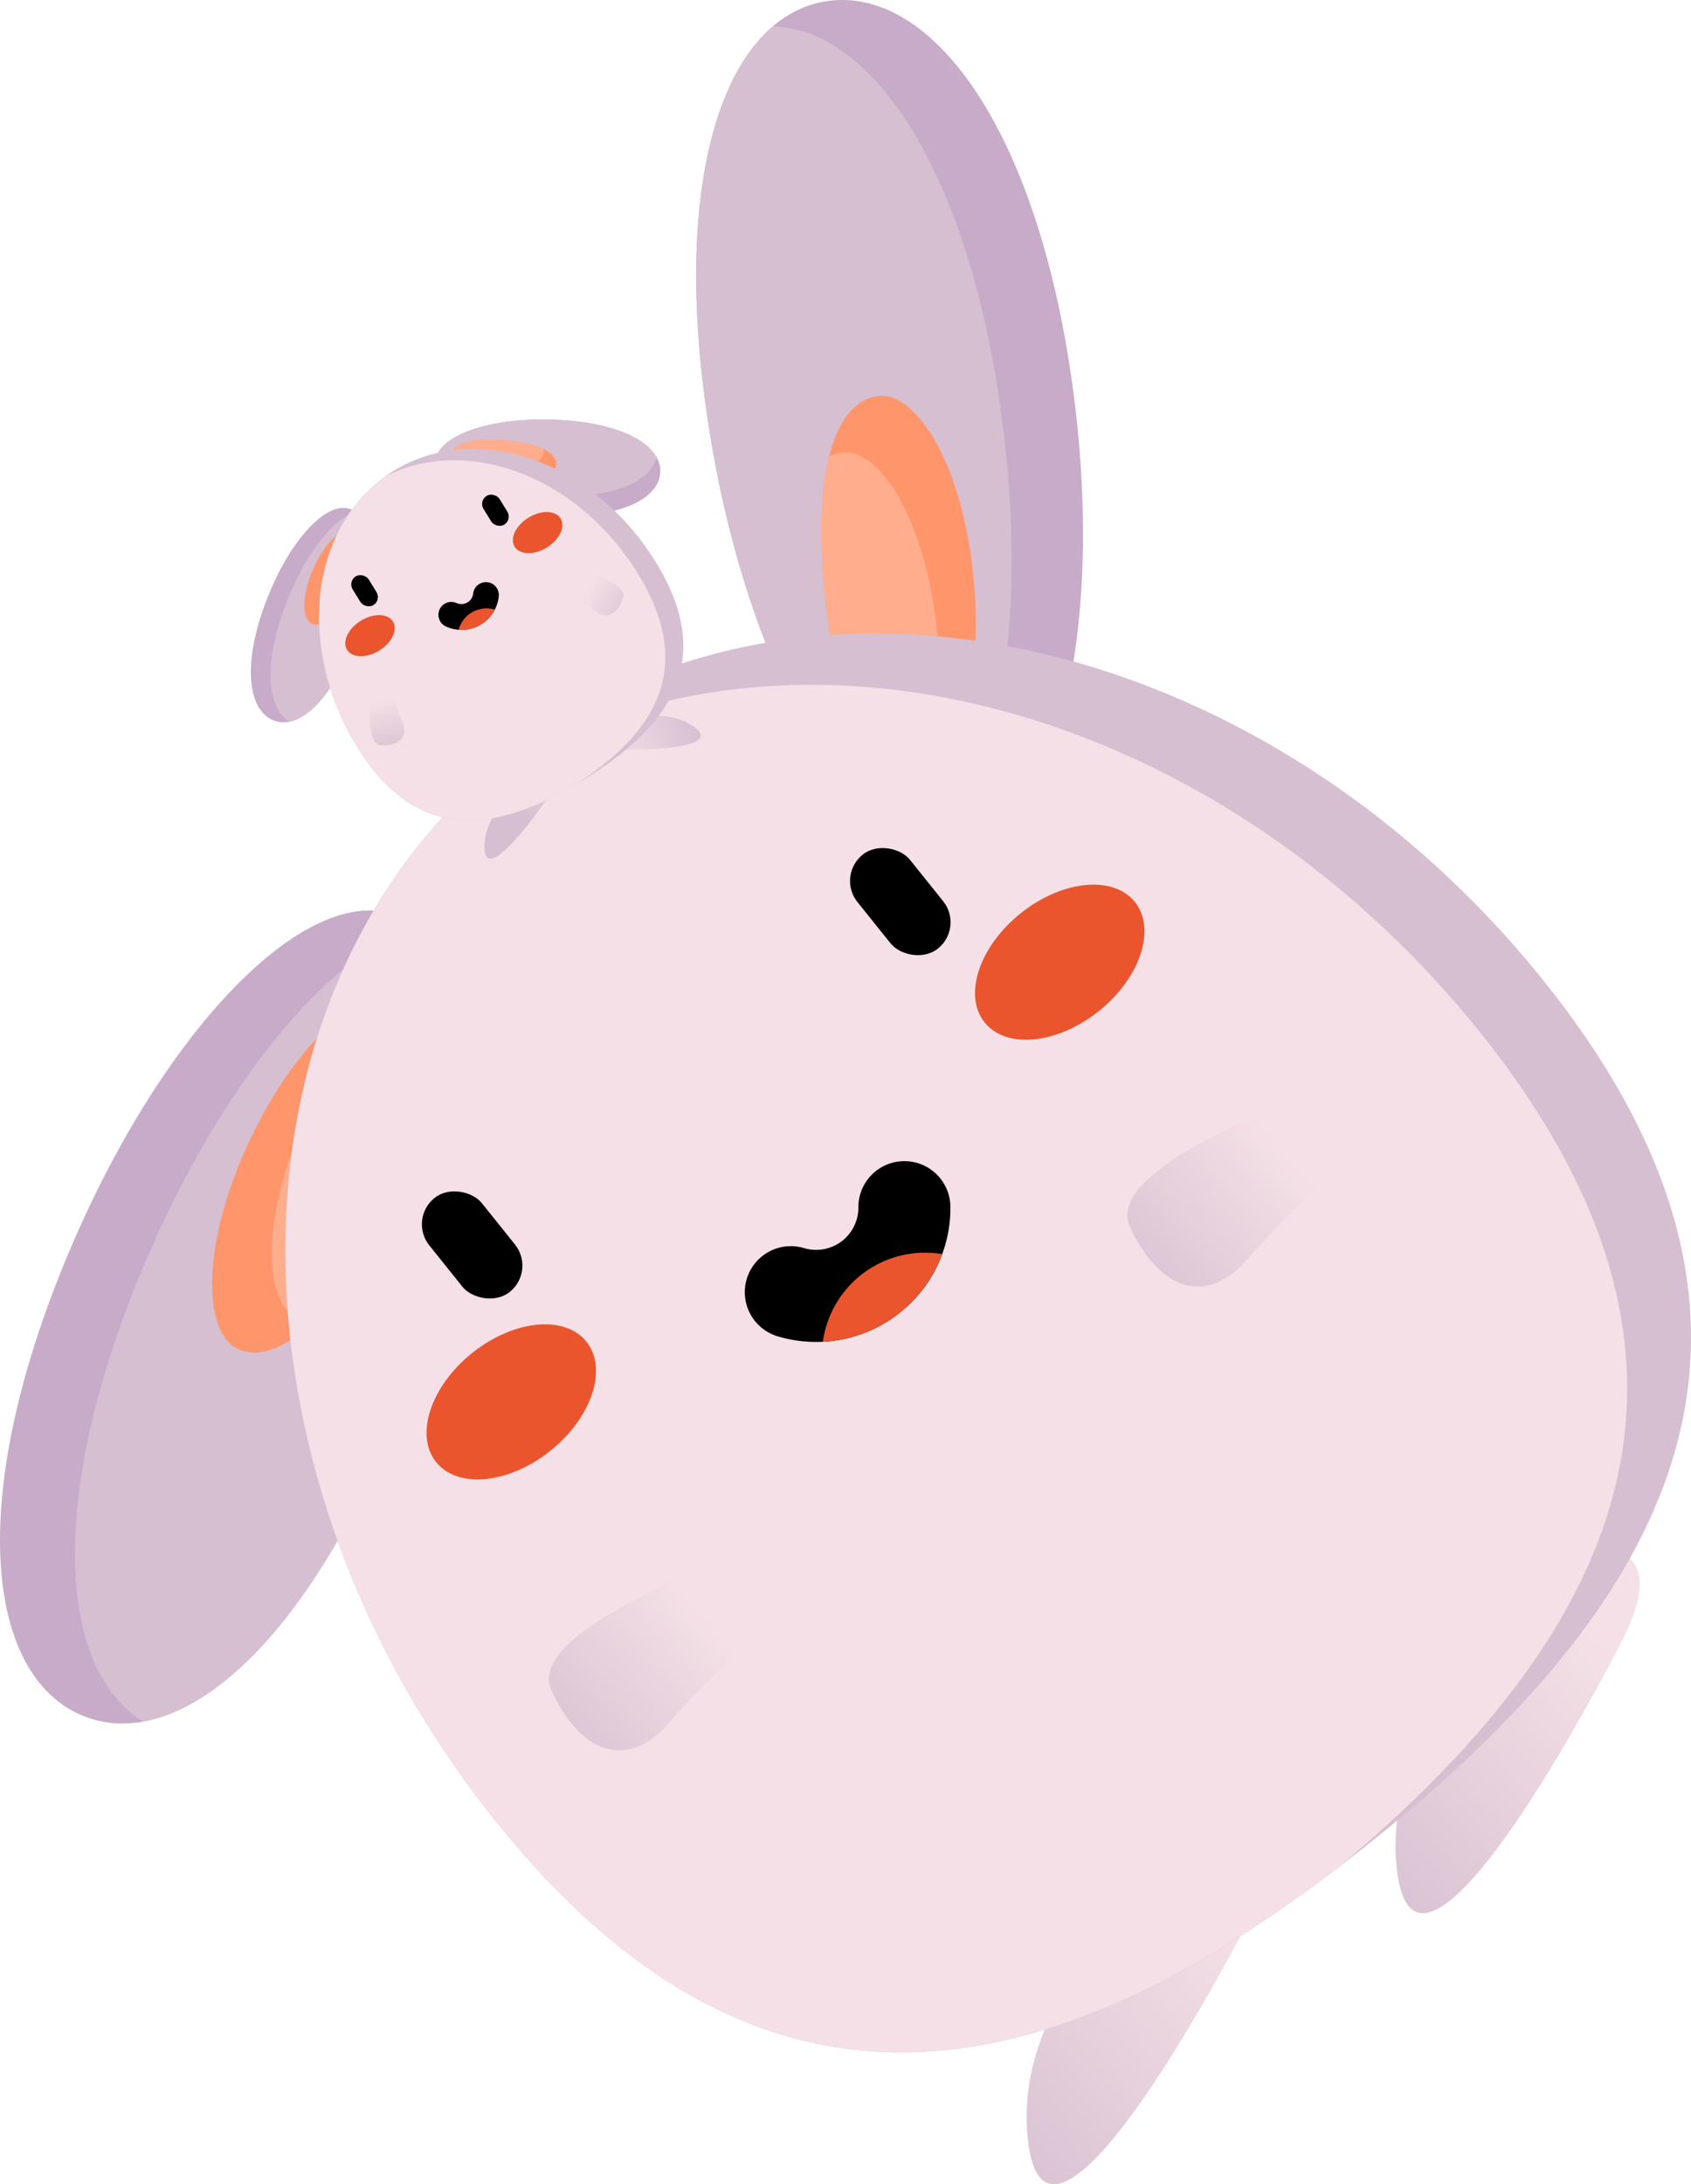 <svg xmlns="http://www.w3.org/2000/svg" xmlns:xlink="http://www.w3.org/1999/xlink" viewBox="0 0 760.85 982.54"><defs><style>.cls-1{fill:url(#linear-gradient);}.cls-2{fill:url(#linear-gradient-2);}.cls-3{fill:#c7abc9;}.cls-4{fill:#d6bfd1;}.cls-5{fill:#ff956a;}.cls-6{fill:#ffad8c;}.cls-7{fill:#f4e0e6;}.cls-8{fill:#ea552d;}.cls-9{fill:url(#linear-gradient-3);}.cls-10{fill:url(#linear-gradient-4);}.cls-11{fill:url(#linear-gradient-5);}.cls-12{fill:url(#linear-gradient-6);}.cls-13{fill:url(#linear-gradient-7);}.cls-14{fill:url(#linear-gradient-8);}</style><linearGradient id="linear-gradient" x1="5609.9" y1="-1179.33" x2="5441.82" y2="-1184.81" gradientTransform="matrix(-0.78, 0.63, 0.63, 0.78, 5725.74, -1748.09)" gradientUnits="userSpaceOnUse"><stop offset="0" stop-color="#d6bfd1"/><stop offset="1" stop-color="#f4e0e6"/></linearGradient><linearGradient id="linear-gradient-2" x1="5815.68" y1="-1187.99" x2="5647.6" y2="-1193.47" xlink:href="#linear-gradient"/><linearGradient id="linear-gradient-3" x1="5515.41" y1="-1449.91" x2="5413.65" y2="-1453.23" xlink:href="#linear-gradient"/><linearGradient id="linear-gradient-4" x1="5848.99" y1="-1449.91" x2="5747.23" y2="-1453.23" xlink:href="#linear-gradient"/><linearGradient id="linear-gradient-5" x1="1528.59" y1="-2048.15" x2="1484.63" y2="-2049.58" gradientTransform="translate(-301.99 2802.92) rotate(-22.79)" xlink:href="#linear-gradient"/><linearGradient id="linear-gradient-6" x1="5639.02" y1="-2359.09" x2="5595.06" y2="-2360.53" gradientTransform="matrix(-0.85, 0.52, 0.52, 0.85, 6252.75, -563.51)" xlink:href="#linear-gradient"/><linearGradient id="linear-gradient-7" x1="3243.74" y1="-1046.39" x2="3217.13" y2="-1047.25" gradientTransform="matrix(0.87, 0.5, -0.5, 0.87, -3053.83, -438.67)" xlink:href="#linear-gradient"/><linearGradient id="linear-gradient-8" x1="5171.98" y1="-4960.59" x2="5145.37" y2="-4961.46" gradientTransform="matrix(0.2, 0.98, 0.98, -0.2, 4007.99, -5720.24)" xlink:href="#linear-gradient"/></defs><title>bunny-parent</title><g id="Layer_2" data-name="Layer 2"><g id="Classroom"><path class="cls-1" d="M722,697.07c-.34,3-99.06,60-93.91,139.12S708.2,780.3,729.81,738,722,697.07,722,697.07Z"/><path class="cls-2" d="M556,819c-.33,3-99.06,60-93.91,139.12s80.12-55.89,101.73-98.2S556,819,556,819Z"/><path class="cls-3" d="M318.7,190.58c17.33,113,67.8,199.1,112.73,192.21s67.32-104.11,50-217.15S416.82-6.34,371.89.54,301.38,77.54,318.7,190.58Z"/><path class="cls-4" d="M421.14,382.72c-42.1-6.3-86.42-87.66-102.44-192.14-13.9-90.72-.16-153.75,29-178.68,42.44.79,85.26,59.23,101.57,165.61C463.53,270.35,451,352.5,421.14,382.72Z"/><path class="cls-5" d="M370.32,258.07c4.11,55.11,21,98.78,37.68,97.53s34.6-35.41,30.49-90.52-25.87-88.25-42.57-87S366.22,203,370.32,258.07Z"/><path class="cls-6" d="M373,205.31a18,18,0,0,1,6.63-1.82c16.7-1.24,38.47,31.91,42.57,87,1.91,25.57-.93,46.62-6.18,62A16.19,16.19,0,0,1,408,355.6c-16.7,1.25-33.57-42.42-37.68-97.53C368.63,235.34,369.85,218,373,205.31Z"/><path class="cls-3" d="M179.61,634.76c42.07-106.34,41.91-206.1-.36-222.83S68.61,467.86,26.54,574.2-4.45,755.29,37.82,772,137.54,741.11,179.61,634.76Z"/><path class="cls-4" d="M188.11,417.19c33.17,26.68,30.39,119.29-8.5,217.57C145.85,720.11,102.18,767.6,64.4,774.39c-36.24-22.09-43.73-94.16-4.14-194.23C94.81,492.83,147.1,428.23,188.11,417.19Z"/><path class="cls-5" d="M169.09,550.45c24.26-49.66,31.73-95.87,16.68-103.22S138,460.35,113.78,510s-22.19,89.26-7.14,96.61S144.84,600.1,169.09,550.45Z"/><path class="cls-6" d="M140.13,594.63a18,18,0,0,1-6.64-1.77c-15.05-7.36-17.12-47,7.14-96.61,11.26-23,24.32-39.78,36.6-50.39a16.24,16.24,0,0,1,8.54,1.37c15,7.35,7.58,53.56-16.68,103.22C159.09,570.93,149.27,585.31,140.13,594.63Z"/><path class="cls-4" d="M223.14,819.32c127.94,159.62,264.06,113.14,394.27,8.77S822.62,601,694.68,441.36,357.47,237,227.25,341.33,95.2,659.71,223.14,819.32Z"/><path class="cls-7" d="M213.33,353.39c130.82-89.9,329.42-42.7,452.62,111s58.21,273.2-63,375C477.12,935.61,346.34,973,223.14,819.32S97.1,461.5,213.33,353.39Z"/><rect x="389.92" y="378.53" width="30.32" height="54.15" rx="15.16" transform="translate(974.83 468.74) rotate(141.29)"/><rect x="197.24" y="532.96" width="30.32" height="54.15" rx="15.16" transform="translate(728.41 864.18) rotate(141.29)"/><ellipse class="cls-8" cx="230.06" cy="630.56" rx="43.32" ry="28.16" transform="translate(-343.82 282.43) rotate(-38.71)"/><ellipse class="cls-8" cx="476.82" cy="432.77" rx="43.32" ry="28.16" transform="translate(-165.9 393.31) rotate(-38.71)"/><path d="M405,590.37a60,60,0,0,0,22.61-48,20.7,20.7,0,0,0-41.39.58,19,19,0,0,1-24.45,18.47A20.7,20.7,0,1,0,349.9,601.1,60.42,60.42,0,0,0,405,590.37Z"/><path class="cls-8" d="M423.89,564.12a60.33,60.33,0,0,1-53.65,39.41,46.42,46.42,0,0,1,53.65-39.41Z"/><path class="cls-9" d="M587.27,491.73c-5.48,4.39-90.89,33.87-78.88,60.08s32.85,37.52,53.1,14.35c8.32-9.52,40-45.49,57.49-46.08"/><path class="cls-10" d="M327,700.36c-5.48,4.39-90.89,33.87-78.88,60.08S281,798,301.21,774.78c8.32-9.51,40-45.48,57.49-46.08"/><path class="cls-11" d="M267.22,330.26c.74.3,26.14-15.28,43.69-4.22s-22.84,11.44-35.26,11.13S267.22,330.26,267.22,330.26Z"/><path class="cls-12" d="M246.9,346.43c-.19.78-27.65,12.34-28.89,33.05s22.61-11.9,29.59-22.18S246.9,346.43,246.9,346.43Z"/><path class="cls-3" d="M251.18,188.85c-29.87-1.53-54.58,6.86-55.18,18.73s23.11,22.73,53,24.26,47.46-7.47,48.07-19.34S281.05,190.37,251.18,188.85Z"/><path class="cls-4" d="M196.56,205c3.83-10.46,27-17.52,54.62-16.1,24,1.22,39.39,8.07,44.23,16.86C293,216.54,275.74,224.42,247.63,223,223.1,221.73,202.72,214.18,196.56,205Z"/><path class="cls-5" d="M231.17,198.51c-14.34-1.86-26.41.16-27,4.5s7.24,10.73,21.57,12.59,24-2,24.54-6.32S245.5,200.36,231.17,198.51Z"/><path class="cls-6" d="M244.54,202a4.7,4.7,0,0,1,.11,1.79c-.56,4.34-10.2,8.17-24.53,6.31a41.37,41.37,0,0,1-15.55-4.85,4.12,4.12,0,0,1-.37-2.23c.56-4.34,12.63-6.36,27-4.5A44.24,44.24,0,0,1,244.54,202Z"/><path class="cls-3" d="M159.41,287.23c10.2-28.11,9.4-54.19-1.77-58.25s-28.51,15.45-38.7,43.57-6.74,47.57,4.43,51.62S149.21,315.35,159.41,287.23Z"/><path class="cls-4" d="M160,230.29c8.87,6.73,8.84,31-.58,56.94-8.19,22.57-19.25,35.31-29.07,37.37-9.64-5.5-12.14-24.29-2.54-50.75C136.17,250.76,149.36,233.49,160,230.29Z"/><path class="cls-5" d="M156,265.27c6-13.16,7.58-25.3,3.59-27.11s-12.38,3.79-18.35,17-5.13,23.5-1.14,25.31S150.05,278.43,156,265.27Z"/><path class="cls-6" d="M148.78,277a4.78,4.78,0,0,1-1.75-.42c-4-1.81-4.82-12.14,1.14-25.31a41.29,41.29,0,0,1,9.2-13.44,4.2,4.2,0,0,1,2.24.29c4,1.81,2.38,14-3.59,27.11A44.52,44.52,0,0,1,148.78,277Z"/><path class="cls-4" d="M160.51,335.7c28,45.58,64.85,37.93,102,15.08s60.63-52.27,32.61-97.85-80.87-64-118-41.13S132.49,290.13,160.51,335.7Z"/><path class="cls-7" d="M173.1,214.48C210,195.39,260,214.09,287,258s6.23,72.78-28.54,95.27c-35.77,20.87-70.92,26.34-97.9-17.55S139.42,238.76,173.1,214.48Z"/><rect x="218.67" y="221.95" width="8.49" height="15.16" rx="4.24" transform="translate(533.02 308.33) rotate(148.42)"/><rect x="159.79" y="258.15" width="8.49" height="15.16" rx="4.24" transform="translate(442.94 406.2) rotate(148.42)"/><ellipse class="cls-8" cx="166.49" cy="285.93" rx="12.13" ry="7.88" transform="translate(-125.09 129.54) rotate(-31.58)"/><ellipse class="cls-8" cx="241.9" cy="239.57" rx="12.13" ry="7.88" transform="translate(-89.64 162.16) rotate(-31.58)"/><path d="M216.47,280.85a16.8,16.8,0,0,0,7.94-12.55A5.79,5.79,0,1,0,212.9,267a5.33,5.33,0,0,1-7.44,4.28,5.79,5.79,0,1,0-4.66,10.6A16.93,16.93,0,0,0,216.47,280.85Z"/><path class="cls-8" d="M222.63,274.21a16.84,16.84,0,0,1-16.27,9.08,13,13,0,0,1,16.27-9.08Z"/><path class="cls-13" d="M257.55,256.17c1.59.92,24.84,5.13,22.78,12.39s-7,11-13.15,5.82c-2.53-2.13-12.15-10.16-16.7-9.61"/><path class="cls-14" d="M166.82,309.73c.37,1.8-3,25.19,4.53,25.53S184,332.11,181,324.63c-1.22-3.07-5.79-14.74-3.83-18.88"/></g></g></svg>